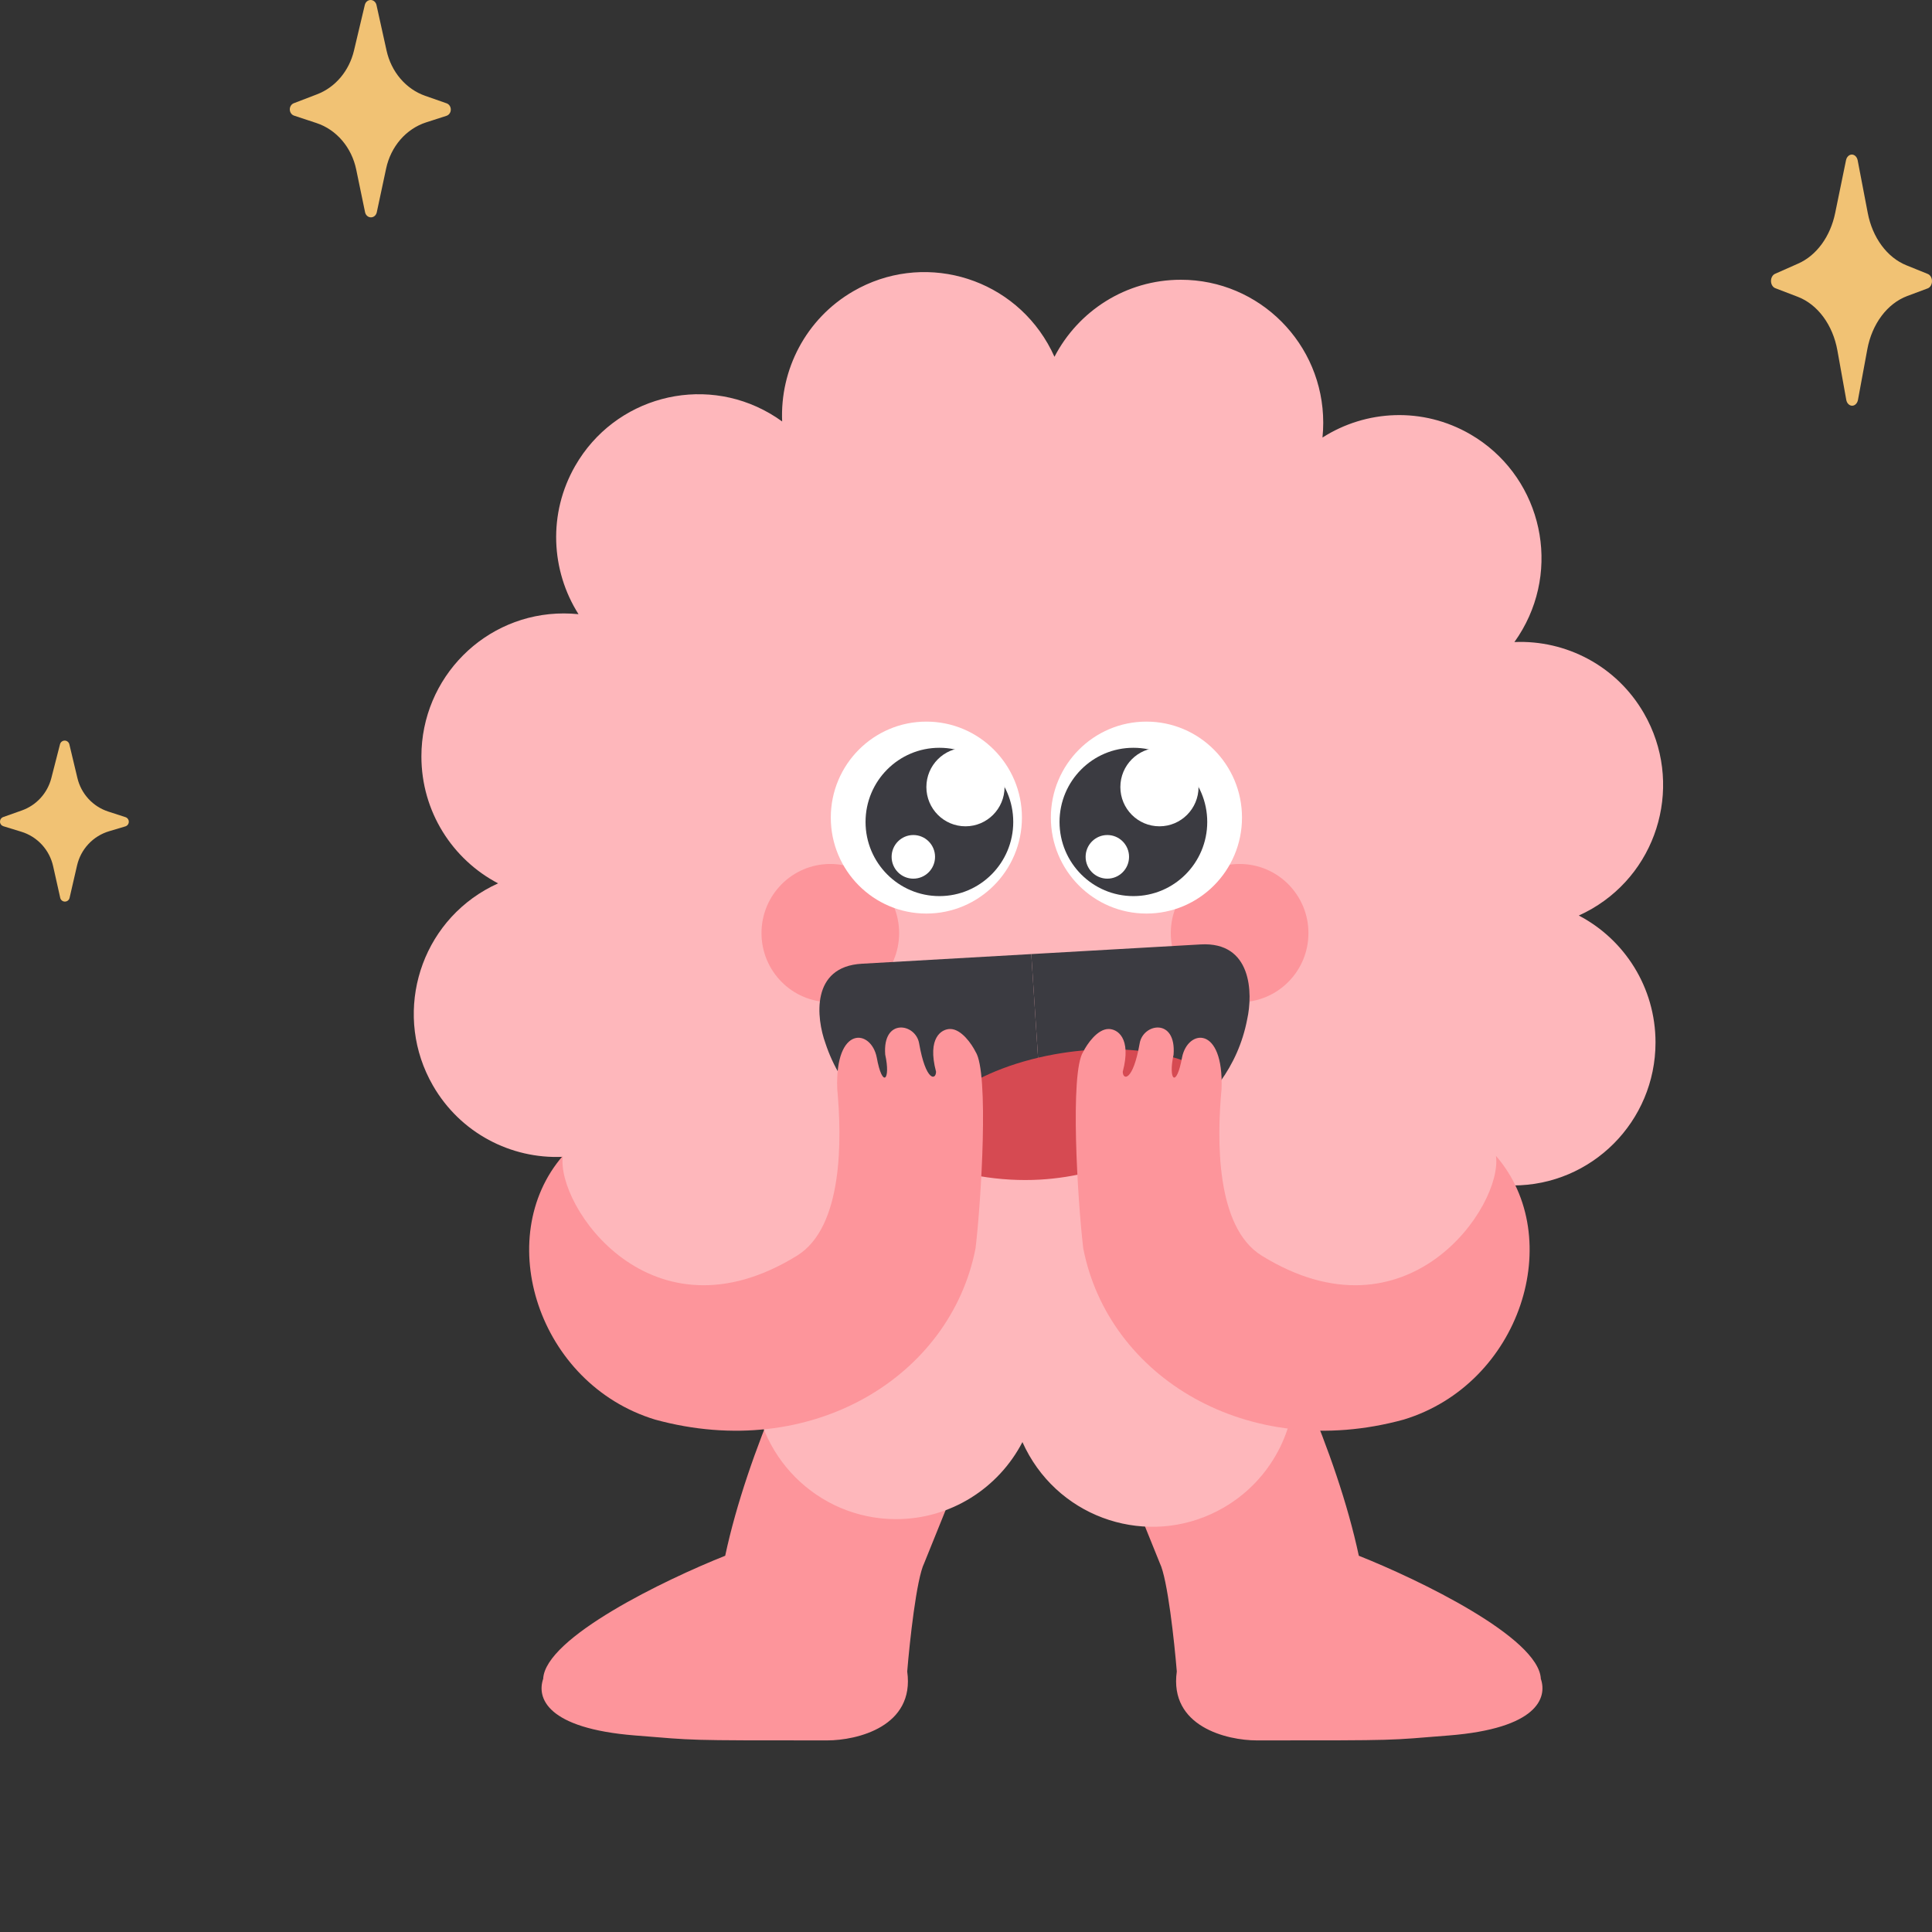 <svg width="200" height="200" viewBox="0 0 200 200" fill="none" xmlns="http://www.w3.org/2000/svg">
<rect x="0" y="0" width="200" height="200" fill="#333333" stroke="none"/>
<g clip-path="url(#clip0_821_4938)">
<path d="M75.072 161.051C77.371 150.278 83.195 137.858 87.382 130.721H108.235L95.673 161.816C94.869 163.447 94.166 169.972 93.915 173.03C94.719 178.739 88.722 180.166 85.624 180.166C70.431 180.166 72.228 180.166 65.776 179.657C56.559 178.928 55.559 175.749 56.229 173.795C56.43 169.513 68.874 163.515 75.072 161.051Z" fill="#FD959B"/>
<path d="M140.665 161.051C138.365 150.278 132.542 137.858 128.354 130.721H107.502L120.063 161.816C120.867 163.447 121.571 169.972 121.822 173.03C121.018 178.739 127.014 180.166 130.113 180.166C145.305 180.166 143.509 180.166 149.961 179.657C159.178 178.928 160.177 175.749 159.508 173.795C159.307 169.513 146.862 163.515 140.665 161.051Z" fill="#FD959B"/>
<path fill-rule="evenodd" clip-rule="evenodd" d="M122.24 28.96C116.552 28.96 111.616 32.196 109.158 36.935C108.952 36.474 108.721 36.018 108.464 35.571C104.393 28.49 95.378 26.064 88.327 30.152C83.401 33.009 80.737 38.29 80.968 43.629C80.56 43.332 80.133 43.054 79.687 42.796C72.637 38.708 63.621 41.134 59.551 48.214C56.706 53.162 57.029 59.073 59.887 63.58C59.386 63.529 58.878 63.502 58.363 63.502C50.222 63.502 43.623 70.13 43.623 78.306C43.623 84.019 46.845 88.977 51.564 91.445C51.105 91.651 50.652 91.884 50.206 92.142C43.156 96.23 40.74 105.284 44.811 112.364C47.655 117.312 52.914 119.987 58.229 119.755C57.934 120.165 57.657 120.594 57.4 121.041C53.329 128.122 55.745 137.175 62.795 141.263C67.722 144.12 73.608 143.796 78.096 140.926C78.044 141.429 78.018 141.939 78.018 142.456C78.018 150.632 84.618 157.26 92.759 157.26C98.448 157.26 103.384 154.023 105.842 149.284C106.048 149.745 106.279 150.201 106.536 150.648C110.607 157.729 119.622 160.155 126.673 156.067C131.599 153.21 134.263 147.929 134.032 142.591C134.44 142.887 134.866 143.165 135.312 143.423C142.362 147.511 151.378 145.085 155.448 138.005C158.293 133.057 157.97 127.146 155.112 122.639C155.613 122.69 156.122 122.717 156.637 122.717C164.778 122.717 171.378 116.089 171.378 107.913C171.378 102.2 168.155 97.243 163.436 94.775C163.895 94.568 164.348 94.336 164.794 94.078C171.844 89.99 174.26 80.936 170.189 73.856C167.345 68.908 162.086 66.233 156.771 66.465C157.066 66.055 157.343 65.626 157.6 65.178C161.671 58.098 159.255 49.044 152.205 44.956C147.278 42.099 141.392 42.423 136.903 45.294C136.955 44.791 136.981 44.28 136.981 43.764C136.981 35.588 130.382 28.96 122.24 28.96Z" fill="#FEB7BB"/>
<ellipse cx="85.954" cy="96.593" rx="7.124" ry="7.155" fill="#FD959B"/>
<ellipse cx="128.325" cy="96.593" rx="7.124" ry="7.155" fill="#FD959B"/>
<ellipse cx="95.897" cy="84.636" rx="9.893" ry="9.935" fill="white"/>
<ellipse cx="97.246" cy="85.087" rx="7.645" ry="7.677" fill="#3B3B41"/>
<ellipse cx="94.548" cy="88.7" rx="2.248" ry="2.258" fill="white"/>
<ellipse cx="99.945" cy="81.474" rx="4.047" ry="4.065" fill="white"/>
<ellipse cx="9.893" cy="9.935" rx="9.893" ry="9.935" transform="matrix(-1 0 0 1 128.571 74.701)" fill="white"/>
<ellipse cx="117.328" cy="85.087" rx="7.645" ry="7.677" fill="#3B3B41"/>
<ellipse cx="114.631" cy="88.7" rx="2.248" ry="2.258" fill="white"/>
<ellipse cx="120.026" cy="81.474" rx="4.047" ry="4.065" fill="white"/>
<path d="M108.208 120.956L106.757 98.766L89.218 99.765C83.917 100.067 84.5 105.389 85.454 108.012C88.576 117.474 99.244 121.467 108.208 120.956Z" fill="#3B3B41"/>
<path d="M108.208 120.956L106.757 98.766L124.296 97.766C129.597 97.464 129.712 102.813 129.107 105.525C127.241 115.271 117.173 120.445 108.208 120.956Z" fill="#3B3B41"/>
<path fill-rule="evenodd" clip-rule="evenodd" d="M126.4 112.193C123.764 109.275 117.209 107.88 109.96 109.008C101.026 110.399 94.421 115.096 95.208 119.5C95.236 119.654 95.272 119.806 95.317 119.956C99.211 121.654 103.61 122.343 107.662 122.113C114.753 121.709 122.533 118.387 126.4 112.193Z" fill="#D64A52"/>
<path d="M100.989 108.878C102.392 111 101.574 124.306 100.989 129.218C98.404 142.529 83.985 151.385 67.818 146.957C55.693 143.267 50.917 128.138 58.265 119.651C57.53 124.817 67.401 139.324 82.515 129.983C87.292 127.031 87.156 117.916 86.669 112.709C86.435 106.108 90.176 106.52 90.76 109.467C91.345 112.709 92.222 111.825 91.637 109.173C91.345 105.341 94.783 105.931 95.144 107.994C95.846 112.002 96.898 111.825 96.898 110.941C95.962 107.404 97.482 106.52 98.359 106.52C99.528 106.52 100.599 108.092 100.989 108.878Z" fill="#FD959B"/>
<path d="M112.136 108.878C110.733 111 111.552 124.306 112.136 129.218C114.721 142.529 129.14 151.385 145.307 146.957C157.432 143.267 162.209 128.138 154.86 119.651C155.595 124.817 145.724 139.324 130.61 129.983C125.833 127.031 125.969 117.916 126.456 112.709C126.69 106.108 122.949 106.52 122.365 109.467C121.78 112.709 120.904 111.825 121.488 109.173C121.78 105.341 118.342 105.931 117.981 107.994C117.28 112.002 116.228 111.825 116.228 110.941C117.163 107.404 115.643 106.52 114.766 106.52C113.597 106.52 112.526 108.092 112.136 108.878Z" fill="#FD959B"/>
<path d="M36.643 5.24L37.766 0.507C37.801 0.361 37.879 0.232 37.989 0.14C38.1 0.048 38.235 -0.001 38.374 2.29342e-05C38.512 0.001 38.647 0.053 38.755 0.147C38.864 0.24 38.941 0.371 38.973 0.518L40.017 5.236C40.257 6.323 40.751 7.324 41.45 8.143C42.149 8.963 43.03 9.574 44.009 9.917L46.236 10.697C46.362 10.742 46.472 10.829 46.55 10.946C46.627 11.063 46.668 11.204 46.667 11.348C46.665 11.493 46.621 11.633 46.541 11.748C46.461 11.863 46.349 11.947 46.222 11.988L44.108 12.67C43.092 12.999 42.173 13.614 41.446 14.453C40.719 15.293 40.21 16.326 39.971 17.449L39.004 21.977C38.972 22.126 38.895 22.259 38.785 22.354C38.674 22.449 38.538 22.5 38.397 22.5C38.256 22.5 38.119 22.447 38.01 22.352C37.9 22.256 37.823 22.122 37.792 21.973L36.874 17.545C36.641 16.422 36.139 15.386 35.419 14.543C34.698 13.699 33.785 13.077 32.772 12.741L30.441 11.969C30.315 11.927 30.205 11.844 30.126 11.73C30.047 11.617 30.003 11.479 30 11.337C29.997 11.195 30.036 11.055 30.11 10.938C30.185 10.821 30.292 10.733 30.415 10.685L32.828 9.76C33.757 9.404 34.59 8.806 35.255 8.018C35.92 7.229 36.397 6.275 36.643 5.24V5.24Z" fill="#F1C274"/>
<path d="M5.314 80.548L6.213 77.042C6.241 76.934 6.304 76.838 6.392 76.77C6.48 76.702 6.588 76.666 6.699 76.666C6.81 76.667 6.917 76.706 7.004 76.775C7.091 76.845 7.153 76.941 7.179 77.05L8.014 80.545C8.206 81.35 8.601 82.091 9.16 82.699C9.719 83.306 10.424 83.758 11.207 84.012L12.989 84.591C13.09 84.624 13.178 84.688 13.24 84.775C13.302 84.862 13.335 84.966 13.333 85.073C13.332 85.18 13.297 85.283 13.233 85.368C13.169 85.454 13.079 85.516 12.978 85.547L11.287 86.052C10.473 86.295 9.738 86.751 9.157 87.373C8.575 87.994 8.168 88.76 7.977 89.591L7.203 92.946C7.178 93.056 7.116 93.155 7.028 93.225C6.939 93.295 6.83 93.334 6.717 93.333C6.605 93.333 6.496 93.294 6.408 93.223C6.32 93.152 6.258 93.053 6.234 92.943L5.499 89.663C5.313 88.831 4.911 88.064 4.335 87.439C3.758 86.814 3.028 86.353 2.217 86.104L0.352 85.532C0.252 85.501 0.164 85.44 0.101 85.356C0.038 85.272 0.002 85.17 0 85.064C-0.002 84.959 0.029 84.856 0.088 84.769C0.148 84.682 0.233 84.617 0.332 84.582L2.263 83.896C3.005 83.633 3.672 83.189 4.204 82.605C4.736 82.022 5.117 81.315 5.314 80.548V80.548Z" fill="#F1C274"/>
<path d="M189.976 22.054L191.099 16.586C191.134 16.417 191.212 16.268 191.323 16.162C191.433 16.055 191.568 15.999 191.707 16C191.845 16.002 191.98 16.061 192.089 16.17C192.197 16.278 192.274 16.429 192.306 16.599L193.35 22.051C193.59 23.306 194.083 24.463 194.783 25.41C195.482 26.358 196.363 27.063 197.342 27.46L199.569 28.362C199.695 28.413 199.805 28.514 199.883 28.649C199.96 28.785 200.001 28.948 200 29.114C199.998 29.281 199.954 29.443 199.874 29.576C199.794 29.709 199.682 29.806 199.555 29.853L197.44 30.643C196.423 31.022 195.505 31.733 194.778 32.702C194.051 33.672 193.542 34.866 193.303 36.163L192.337 41.395C192.305 41.568 192.227 41.721 192.117 41.831C192.007 41.941 191.87 42.001 191.729 42C191.588 41.999 191.451 41.939 191.341 41.828C191.231 41.717 191.155 41.563 191.124 41.39L190.206 36.274C189.973 34.976 189.471 33.78 188.751 32.805C188.03 31.83 187.117 31.112 186.104 30.724L183.774 29.831C183.649 29.783 183.539 29.686 183.459 29.555C183.38 29.424 183.336 29.265 183.333 29.101C183.331 28.937 183.369 28.775 183.444 28.64C183.518 28.505 183.625 28.403 183.748 28.348L186.161 27.279C187.09 26.868 187.923 26.176 188.589 25.265C189.254 24.354 189.73 23.251 189.976 22.054V22.054Z" fill="#F1C274"/>
</g>
<defs>
<clipPath id="clip0_821_4938">
<rect width="200" height="200" fill="white"/>
</clipPath>
</defs>
</svg>
